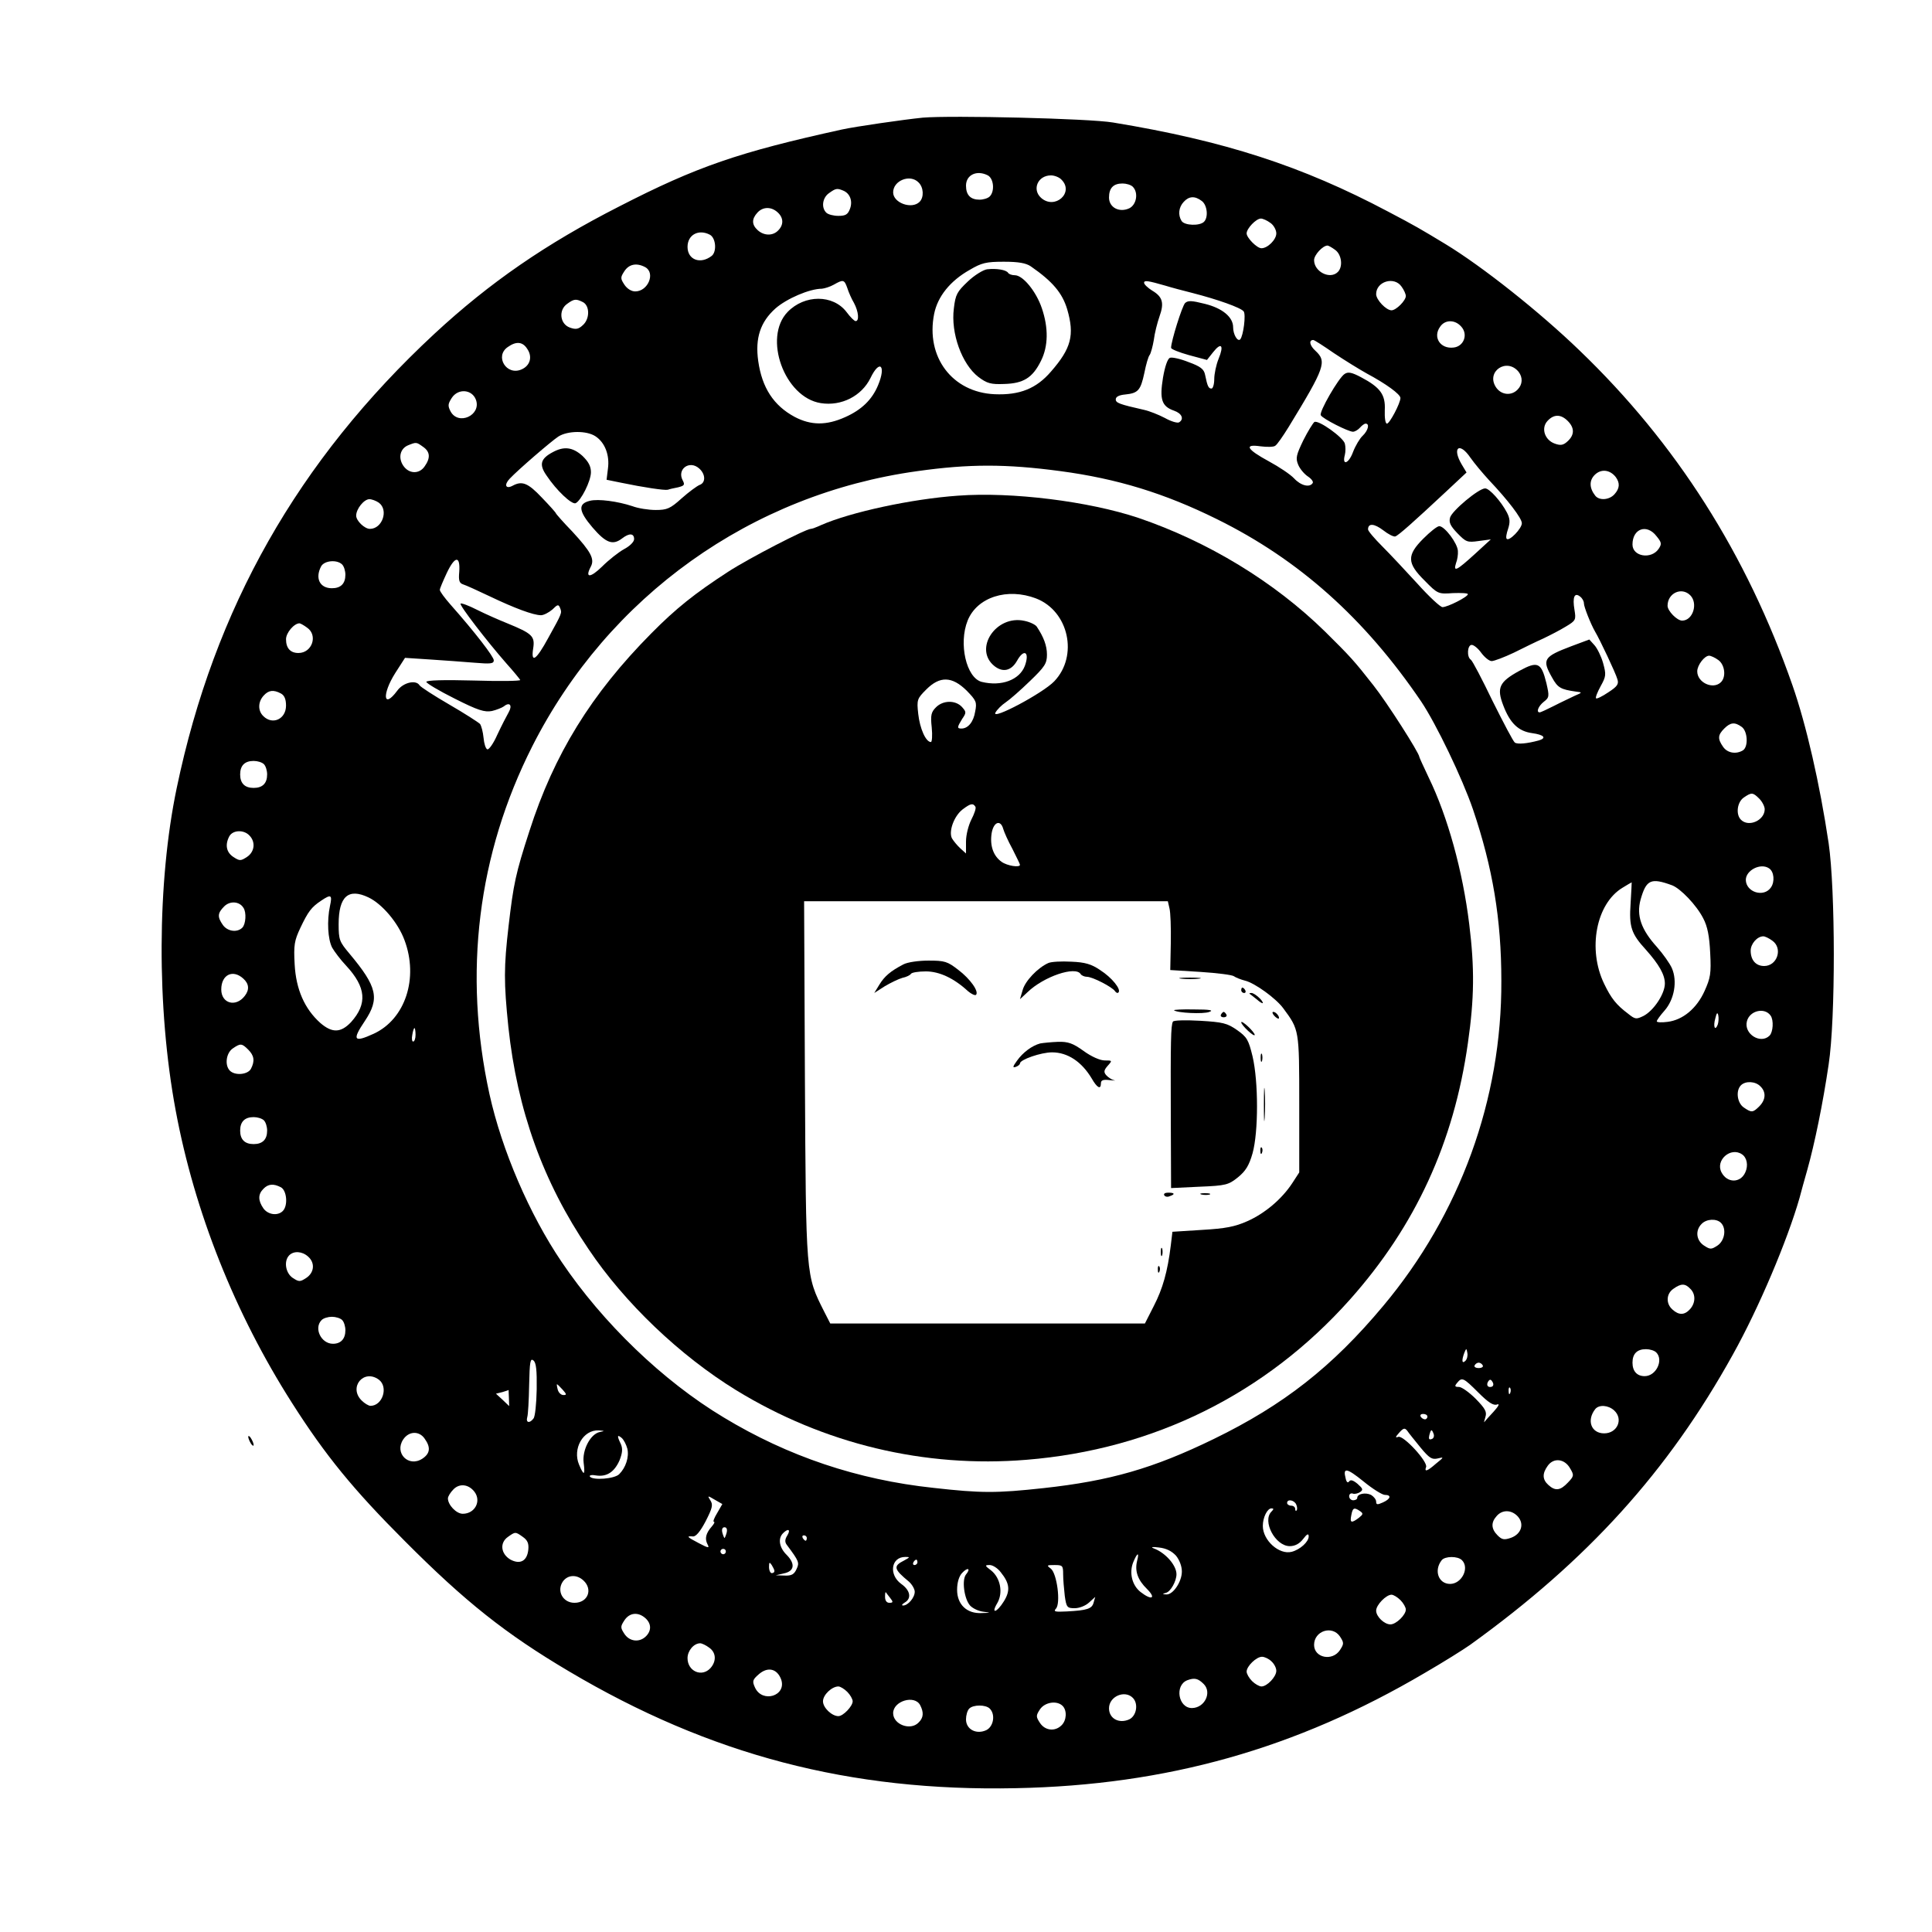 <?xml version="1.0" standalone="no"?>
<!DOCTYPE svg PUBLIC "-//W3C//DTD SVG 20010904//EN"
 "http://www.w3.org/TR/2001/REC-SVG-20010904/DTD/svg10.dtd">
<svg version="1.0" xmlns="http://www.w3.org/2000/svg"
 width="716pt" height="716pt" viewBox="0 0 716 716"
 preserveAspectRatio="xMidYMid meet">

<g transform="translate(0,716) scale(0.1,-0.1)"
fill="#000000" stroke="none">
<path d="M3420 6724 c-70 -7 -250 -33 -300 -44 -382 -84 -537 -137 -825 -285
-271 -138 -480 -282 -685 -472 -506 -470 -816 -1017 -955 -1683 -73 -349 -75
-814 -4 -1195 70 -377 220 -753 431 -1084 124 -195 228 -322 418 -512 224
-225 374 -344 607 -482 524 -311 1043 -447 1658 -434 559 11 1038 146 1515
427 69 40 144 87 168 104 435 313 734 643 974 1076 96 172 202 423 247 580 5
19 18 67 29 105 27 96 58 247 79 390 26 171 25 648 0 820 -33 221 -83 439
-134 585 -170 487 -431 897 -789 1241 -148 143 -361 312 -498 395 -91 55 -111
67 -212 120 -319 169 -606 262 -1019 330 -88 15 -600 27 -705 18z m241 -214
c22 -12 26 -59 7 -78 -7 -7 -24 -12 -38 -12 -33 0 -50 17 -50 52 0 40 40 59
81 38z m273 -16 c48 -48 -25 -113 -76 -67 -34 31 -12 83 37 83 13 0 31 -7 39
-16z m-530 -10 c19 -18 21 -55 4 -72 -29 -29 -98 -4 -98 35 0 44 63 69 94 37z
m794 -16 c22 -22 14 -67 -13 -80 -37 -17 -75 3 -75 40 0 35 16 52 50 52 14 0
31 -5 38 -12z m-1074 -14 c26 -10 37 -39 26 -68 -8 -21 -16 -26 -43 -26 -18 0
-38 5 -45 12 -19 19 -14 55 10 72 25 18 30 19 52 10z m1330 -39 c20 -15 25
-60 8 -77 -16 -16 -72 -14 -83 3 -14 22 -11 51 8 71 19 21 41 23 67 3z m-1572
-42 c22 -20 23 -46 2 -67 -20 -21 -53 -20 -76 1 -22 20 -23 41 -1 65 20 22 51
23 75 1z m1826 -39 c12 -8 22 -26 22 -39 0 -23 -32 -55 -55 -55 -17 0 -55 39
-55 55 0 18 35 55 53 55 7 0 23 -7 35 -16z m-2077 -44 c22 -12 26 -62 7 -78
-42 -33 -90 -15 -90 33 0 45 41 67 83 45z m2317 -56 c24 -17 30 -62 10 -82
-29 -29 -88 1 -88 44 0 19 32 54 50 54 3 0 16 -7 28 -16z m-1128 -61 c81 -56
117 -99 135 -159 28 -96 15 -145 -60 -231 -54 -63 -116 -88 -209 -84 -157 7
-256 138 -224 298 13 64 59 122 132 163 44 26 61 30 126 30 55 0 82 -5 100
-17z m-1429 -3 c39 -21 11 -90 -37 -90 -14 0 -30 10 -40 25 -15 23 -15 27 0
50 17 26 45 32 77 15z m749 -77 c5 -16 16 -41 25 -56 17 -32 20 -67 6 -67 -5
0 -20 15 -34 34 -50 65 -155 65 -218 0 -92 -95 -12 -317 123 -338 76 -12 151
26 184 93 34 71 59 47 28 -27 -22 -53 -61 -91 -122 -118 -69 -31 -126 -31
-187 1 -78 42 -121 108 -135 207 -12 85 8 145 64 195 41 36 126 73 172 73 10
1 30 7 44 15 35 20 39 19 50 -12z m1180 8 c19 -6 64 -18 100 -27 93 -24 178
-54 189 -68 9 -11 -1 -91 -13 -104 -10 -9 -26 19 -26 45 0 38 -40 71 -105 87
-48 12 -62 13 -73 3 -11 -11 -52 -142 -52 -166 0 -5 30 -17 66 -27 l67 -18 23
29 c30 38 41 26 20 -25 -9 -22 -16 -56 -16 -75 0 -19 -5 -35 -10 -35 -11 0
-15 7 -24 51 -4 21 -17 31 -61 47 -30 12 -61 19 -69 16 -9 -3 -19 -33 -26 -74
-13 -80 -5 -106 41 -122 29 -10 38 -31 19 -43 -6 -4 -30 3 -53 16 -23 12 -58
26 -77 30 -93 21 -105 26 -105 39 0 10 13 16 35 18 48 5 57 15 71 80 6 31 15
62 20 67 4 6 11 31 15 55 3 25 13 64 21 87 18 50 12 73 -27 96 -16 10 -30 23
-30 29 0 10 14 8 80 -11z m874 -3 c9 -12 16 -28 16 -35 0 -17 -36 -53 -53 -53
-20 0 -57 39 -57 60 0 47 67 67 94 28z m-3033 -58 c25 -14 25 -62 -1 -85 -16
-15 -26 -17 -48 -9 -37 13 -43 65 -10 88 26 19 33 19 59 6z m3254 -90 c27 -29
10 -74 -28 -78 -49 -6 -78 38 -50 77 18 27 55 27 78 1z m-471 -99 c39 -26 94
-60 121 -75 71 -38 125 -77 125 -91 0 -19 -40 -95 -50 -95 -6 0 -9 22 -8 50 3
57 -16 84 -88 122 -34 18 -48 21 -61 12 -22 -14 -96 -142 -88 -153 7 -13 102
-61 119 -61 7 0 19 7 26 15 7 8 16 15 21 15 16 0 9 -26 -11 -45 -10 -9 -27
-37 -36 -61 -16 -43 -41 -51 -30 -10 3 12 3 31 0 42 -6 23 -98 89 -113 80 -5
-4 -24 -34 -41 -68 -26 -54 -29 -66 -19 -90 6 -15 22 -34 35 -43 14 -9 22 -20
19 -25 -11 -18 -44 -10 -69 17 -14 15 -56 43 -93 63 -83 45 -94 65 -32 56 24
-3 49 -3 55 2 7 4 29 36 50 70 135 221 142 242 99 282 -22 20 -25 40 -8 40 4
0 38 -22 77 -49z m-2990 16 c20 -29 11 -62 -21 -76 -56 -25 -101 49 -51 83 31
22 55 20 72 -7z m3674 -85 c16 -21 15 -47 -4 -66 -23 -24 -61 -20 -80 9 -38
58 40 111 84 57z m-3864 -104 c20 -57 -65 -96 -94 -43 -11 21 -10 28 4 50 24
37 76 32 90 -7z m4046 -78 c26 -26 25 -52 0 -75 -16 -15 -26 -17 -48 -9 -37
13 -52 57 -27 84 23 25 49 26 75 0z m-3603 -57 c35 -23 53 -70 46 -120 l-5
-41 54 -11 c82 -17 161 -29 173 -26 5 2 22 6 38 9 23 6 26 9 17 26 -22 41 25
76 61 44 24 -21 25 -53 2 -61 -10 -4 -40 -26 -67 -50 -42 -38 -54 -43 -96 -43
-26 0 -65 6 -86 14 -54 18 -127 28 -158 20 -45 -11 -42 -38 10 -99 50 -58 75
-67 110 -40 26 20 44 19 44 -3 0 -10 -16 -26 -37 -37 -20 -11 -57 -40 -82 -65
-43 -42 -64 -43 -42 -1 16 29 1 56 -68 131 -34 35 -61 66 -61 68 0 2 -23 28
-52 58 -51 54 -73 63 -108 44 -26 -14 -33 3 -11 26 32 34 153 138 180 156 34
22 105 23 138 1z m-639 -39 c26 -18 28 -41 6 -72 -20 -30 -59 -29 -80 3 -19
29 -11 63 19 75 30 12 30 12 55 -6z m3882 -41 c14 -20 45 -57 68 -82 71 -75
122 -142 122 -160 0 -20 -47 -68 -56 -58 -4 3 -1 20 5 37 8 25 7 38 -4 60 -22
42 -65 90 -81 90 -24 0 -123 -83 -130 -108 -5 -18 1 -31 27 -58 32 -33 37 -35
79 -29 l45 6 -60 -55 c-66 -60 -80 -68 -69 -33 5 12 8 32 7 45 -1 28 -49 92
-69 92 -8 0 -34 -21 -59 -46 -62 -62 -61 -91 5 -156 48 -49 50 -50 105 -46 30
1 55 0 55 -4 0 -10 -75 -48 -94 -48 -8 0 -50 39 -93 87 -43 47 -102 110 -130
138 -29 29 -53 57 -53 63 0 24 23 22 56 -3 19 -15 39 -25 45 -23 12 4 67 53
187 165 l77 72 -18 30 c-37 63 -8 85 33 24z m-1520 -49 c210 -28 386 -82 580
-178 304 -150 548 -368 757 -676 55 -82 152 -283 192 -400 73 -216 105 -406
105 -635 2 -439 -153 -865 -438 -1205 -189 -226 -369 -367 -628 -493 -224
-109 -384 -155 -631 -182 -175 -19 -230 -19 -408 1 -281 30 -539 117 -777 261
-225 135 -448 350 -601 577 -119 176 -221 413 -267 621 -98 448 -44 889 159
1290 282 556 811 934 1427 1019 192 27 328 27 530 0z m2058 -22 c16 -22 15
-42 -5 -64 -19 -21 -56 -24 -71 -5 -22 28 -23 56 -2 77 23 23 56 20 78 -8z
m-4584 -95 c37 -27 13 -97 -33 -97 -20 0 -51 30 -51 49 0 25 29 61 49 61 9 0
25 -6 35 -13z m4735 -124 c19 -23 20 -29 8 -47 -27 -40 -97 -29 -97 16 0 59
53 78 89 31z m-4437 -132 c-3 -33 0 -42 15 -47 10 -3 54 -23 98 -44 92 -44
162 -70 190 -70 10 0 29 10 42 21 20 20 23 20 29 5 7 -18 7 -18 -44 -110 -45
-83 -65 -96 -56 -39 7 45 -3 55 -96 93 -30 12 -80 34 -112 50 -31 16 -59 26
-61 23 -6 -5 98 -140 170 -222 26 -29 49 -57 51 -61 2 -4 -76 -5 -173 -2 -111
3 -175 1 -175 -5 0 -5 47 -33 105 -62 87 -44 111 -51 138 -46 17 4 37 12 44
17 22 18 33 4 18 -22 -8 -14 -27 -51 -42 -83 -14 -32 -31 -56 -37 -54 -6 2
-12 21 -14 43 -2 21 -8 44 -13 51 -6 6 -57 39 -114 72 -57 33 -106 65 -110 71
-13 22 -61 11 -83 -20 -52 -70 -57 -13 -7 66 l36 56 92 -6 c51 -3 125 -9 165
-12 60 -5 72 -4 72 9 0 13 -68 102 -161 207 -21 24 -39 48 -39 54 0 5 12 33
26 63 30 63 50 65 46 4z m-434 27 c7 -7 12 -24 12 -38 0 -33 -17 -50 -50 -50
-45 0 -63 37 -40 81 12 22 59 26 78 7z m4996 -114 c30 -30 10 -94 -30 -94 -19
0 -54 36 -54 55 0 47 52 71 84 39z m-394 -30 c0 -13 25 -76 41 -104 18 -30 77
-155 83 -177 6 -18 0 -27 -34 -49 -22 -15 -43 -25 -45 -22 -3 3 5 23 17 45 20
36 21 43 9 86 -7 25 -22 55 -32 66 l-19 21 -67 -25 c-103 -39 -109 -49 -71
-116 21 -38 32 -44 88 -52 25 -3 25 -3 -5 -16 -16 -8 -51 -24 -76 -37 -26 -13
-49 -24 -53 -24 -14 0 -5 23 15 39 21 16 21 21 10 69 -19 77 -32 83 -100 46
-75 -41 -85 -63 -60 -128 25 -66 56 -96 107 -103 44 -6 55 -18 25 -27 -44 -12
-79 -15 -89 -8 -6 4 -42 73 -82 153 -39 81 -75 150 -81 154 -16 10 -13 55 3
55 8 0 24 -13 36 -30 12 -16 29 -30 38 -30 9 0 46 14 82 31 36 18 85 42 110
53 25 12 62 31 83 44 37 22 38 25 32 62 -8 47 0 66 21 49 8 -6 14 -17 14 -25z
m-4732 -90 c41 -28 19 -94 -32 -94 -30 0 -46 18 -46 51 0 24 30 59 50 59 3 0
16 -7 28 -16z m5230 -120 c24 -17 30 -62 10 -82 -29 -29 -88 -2 -88 40 0 23
27 58 44 58 6 0 22 -7 34 -16z m-5327 -124 c13 -7 19 -21 19 -45 0 -50 -50
-73 -84 -39 -21 20 -20 53 1 76 18 20 36 23 64 8z m5414 -124 c22 -16 25 -74
4 -87 -25 -15 -57 -10 -73 13 -21 30 -20 44 4 68 23 23 39 25 65 6z m-5477
-138 c7 -7 12 -24 12 -38 0 -33 -17 -50 -50 -50 -33 0 -50 17 -50 50 0 33 17
50 50 50 14 0 31 -5 38 -12z m5542 -128 c11 -11 20 -29 20 -39 0 -41 -59 -68
-88 -39 -20 20 -14 65 10 82 29 20 34 20 58 -4z m-5596 -136 c24 -24 20 -61
-9 -80 -23 -15 -27 -15 -50 0 -26 17 -32 45 -15 77 13 23 53 25 74 3z m5632
-122 c19 -12 22 -50 7 -71 -26 -38 -92 -18 -93 28 0 36 55 64 86 43z m-359
-63 c31 -12 90 -73 115 -122 16 -30 23 -66 26 -129 4 -76 1 -92 -21 -141 -29
-64 -80 -107 -137 -114 -22 -3 -40 -2 -40 2 0 4 13 22 29 40 36 41 48 109 27
157 -8 18 -33 53 -55 78 -59 65 -77 117 -61 176 21 74 38 82 117 53z m-154
-67 c-6 -87 2 -112 57 -172 48 -54 70 -92 70 -125 0 -38 -41 -100 -79 -120
-27 -13 -31 -13 -57 8 -44 33 -63 57 -89 111 -62 128 -30 297 68 356 18 11 33
20 34 20 0 0 -1 -35 -4 -78z m-4677 22 c50 -24 109 -93 133 -158 53 -141 3
-293 -114 -347 -74 -34 -81 -24 -33 47 56 84 46 127 -57 250 -37 44 -40 51
-40 109 0 103 36 135 111 99z m-143 -31 c-12 -56 -8 -124 8 -155 8 -14 31 -45
52 -67 74 -80 79 -141 18 -209 -38 -40 -70 -41 -114 -3 -58 52 -90 124 -95
217 -4 72 -1 88 21 135 29 61 41 77 77 101 37 25 42 22 33 -19z m-321 -7 c12
-17 9 -61 -4 -74 -19 -19 -55 -14 -72 10 -21 30 -20 44 5 69 21 21 56 19 71
-5z m5666 -122 c40 -28 19 -94 -30 -94 -31 0 -50 22 -50 57 0 25 24 53 47 53
6 0 21 -7 33 -16z m-5666 -141 c21 -19 23 -41 5 -64 -33 -43 -87 -28 -87 24 0
55 43 76 82 40z m5660 -137 c12 -17 9 -61 -4 -74 -33 -33 -96 6 -84 53 10 40
66 53 88 21z m-196 -33 c-10 -26 -18 -8 -9 23 5 21 8 24 11 11 2 -10 1 -25 -2
-34z m-4826 -38 c0 -14 -4 -25 -9 -25 -4 0 -6 11 -3 25 2 14 6 25 8 25 2 0 4
-11 4 -25z m-620 -55 c22 -22 25 -42 10 -71 -12 -22 -59 -26 -78 -7 -20 20
-14 65 10 82 29 20 34 20 58 -4z m5604 -136 c22 -21 20 -50 -4 -74 -24 -24
-29 -24 -58 -4 -24 17 -30 62 -10 82 17 17 54 15 72 -4z m-5546 -126 c7 -7 12
-24 12 -38 0 -33 -17 -50 -50 -50 -33 0 -50 17 -50 50 0 33 17 50 50 50 14 0
31 -5 38 -12z m5478 -126 c18 -12 24 -41 12 -67 -18 -40 -67 -40 -88 0 -24 45
34 96 76 67z m-5415 -122 c22 -12 27 -68 7 -88 -19 -19 -55 -14 -72 10 -20 29
-20 52 0 72 18 19 38 20 65 6z m5337 -132 c21 -21 14 -66 -13 -84 -23 -15 -27
-15 -50 0 -29 19 -33 56 -9 80 18 19 55 21 72 4z m-5236 -125 c26 -23 23 -59
-7 -79 -23 -15 -27 -15 -50 0 -27 18 -34 63 -13 84 17 17 48 15 70 -5z m5122
-119 c21 -20 20 -53 -1 -76 -20 -22 -41 -23 -65 -1 -25 22 -23 59 4 77 28 20
43 20 62 0z m-4996 -116 c7 -7 12 -24 12 -38 0 -32 -17 -50 -46 -50 -44 0 -72
58 -42 88 7 7 24 12 38 12 14 0 31 -5 38 -12z m4163 -151 c-13 -13 -15 1 -4
30 7 17 8 17 11 -1 2 -10 -1 -23 -7 -29z m707 31 c28 -28 0 -88 -43 -88 -28 0
-45 18 -45 50 0 33 17 50 50 50 14 0 31 -5 38 -12z m-4149 -137 c-1 -53 -6
-102 -12 -108 -14 -19 -29 -16 -23 5 3 9 6 63 7 119 2 86 4 101 16 91 10 -8
13 -36 12 -107z m3506 89 c3 -5 -3 -10 -15 -10 -12 0 -18 5 -15 10 3 6 10 10
15 10 5 0 12 -4 15 -10z m-4091 -53 c36 -27 14 -97 -31 -97 -7 0 -22 9 -33 20
-49 49 8 118 64 77z m4075 -48 c37 -37 56 -49 69 -44 11 4 6 -6 -13 -27 -17
-18 -32 -35 -34 -38 -2 -3 0 6 4 19 6 19 -1 31 -36 67 -24 24 -52 44 -62 44
-16 0 -17 3 -7 15 18 22 23 20 79 -36z m50 22 c-15 -5 -22 6 -14 19 6 9 10 9
16 -1 5 -8 4 -15 -2 -18z m-3444 -11 c15 -17 16 -20 3 -20 -9 0 -18 9 -21 20
-3 11 -4 20 -3 20 2 0 11 -9 21 -20z m3512 -12 c-3 -8 -6 -5 -6 6 -1 11 2 17
5 13 3 -3 4 -12 1 -19z m-3711 -18 l1 -31 -24 23 -25 23 24 6 c13 4 23 7 23 8
0 1 0 -13 1 -29z m4096 -47 c35 -32 12 -85 -37 -85 -48 0 -66 48 -33 90 14 17
48 15 70 -5z m-692 -23 c0 -5 -4 -10 -9 -10 -6 0 -13 5 -16 10 -3 6 1 10 9 10
9 0 16 -4 16 -10z m-26 -114 c33 -40 43 -46 64 -41 24 6 24 5 -6 -19 -33 -29
-44 -32 -37 -13 8 19 -84 119 -103 112 -12 -4 -11 -1 3 15 16 18 21 19 30 8 5
-8 28 -36 49 -62z m-3041 57 c-35 -7 -66 -67 -60 -114 6 -47 1 -50 -17 -7 -25
59 15 130 73 127 23 -2 23 -2 4 -6z m3090 -7 c3 -8 0 -17 -7 -19 -10 -4 -12 1
-9 14 6 23 9 24 16 5z m-3739 -18 c23 -32 20 -55 -9 -74 -51 -33 -104 21 -71
71 21 32 60 33 80 3z m751 -37 c7 -31 -6 -70 -30 -94 -17 -18 -99 -24 -109 -9
-3 5 8 7 23 4 40 -6 68 13 87 56 11 28 12 43 5 60 -15 31 -14 37 3 23 8 -7 17
-25 21 -40z m3494 -73 c15 -25 14 -29 -8 -52 -28 -30 -47 -33 -73 -9 -22 20
-23 42 -2 71 22 31 63 26 83 -10z m-687 -98 c26 0 22 -15 -7 -28 -20 -9 -25
-9 -25 3 0 8 -9 19 -19 25 -21 10 -51 4 -51 -11 0 -5 -7 -9 -15 -9 -8 0 -15 7
-15 15 0 8 6 12 13 10 6 -3 19 0 27 5 13 9 11 13 -9 31 -17 14 -26 16 -31 9
-5 -7 -10 -3 -13 11 -11 42 4 39 66 -11 34 -28 70 -50 79 -50z m-3374 12 c27
-35 2 -82 -43 -82 -24 0 -55 33 -55 57 0 7 9 22 21 34 22 22 55 19 77 -9z
m900 -79 c-11 -18 -17 -33 -12 -33 4 0 0 -8 -8 -17 -22 -25 -27 -45 -16 -66 8
-15 4 -15 -32 4 -44 23 -48 27 -22 25 11 -1 27 18 47 56 25 49 28 61 18 77
-12 19 -11 19 16 3 l28 -16 -19 -33z m2146 31 c4 -9 4 -19 1 -22 -3 -3 -5 0
-5 6 0 7 -7 12 -15 12 -8 0 -15 5 -15 10 0 16 27 11 34 -6z m-92 -26 c-35 -35
14 -128 68 -128 19 0 36 9 49 26 15 20 21 22 21 10 0 -20 -32 -49 -63 -57 -46
-12 -107 42 -107 96 0 32 17 65 32 65 9 0 9 -3 0 -12z m328 2 c13 -9 12 -12
-4 -25 -28 -21 -34 -19 -28 10 5 27 10 30 32 15z m585 -20 c25 -28 13 -65 -25
-79 -26 -9 -34 -7 -50 9 -24 24 -25 48 -3 72 21 24 55 23 78 -2z m-2932 -60
c-3 -11 -7 -20 -8 -20 -1 0 -5 9 -8 20 -3 12 0 20 8 20 8 0 11 -8 8 -20z m225
-10 c-9 -14 -10 -24 -3 -34 47 -63 48 -67 37 -91 -9 -20 -19 -25 -44 -24 l-33
1 30 7 c39 8 43 35 11 68 -28 27 -34 61 -14 81 19 19 29 14 16 -8z m-980 -6
c17 -12 22 -24 20 -46 -4 -43 -30 -57 -66 -38 -36 21 -41 62 -10 84 28 20 28
20 56 0z m1052 -4 c0 -5 -2 -10 -4 -10 -3 0 -8 5 -11 10 -3 6 -1 10 4 10 6 0
11 -4 11 -10z m1368 -65 c13 -16 22 -39 22 -59 0 -38 -33 -87 -58 -85 -15 1
-15 2 -1 6 17 4 39 43 39 69 0 33 -41 80 -85 96 -12 5 -3 6 20 3 27 -3 47 -13
63 -30z m-1668 15 c0 -5 -4 -10 -10 -10 -5 0 -10 5 -10 10 0 6 5 10 10 10 6 0
10 -4 10 -10z m1524 -35 c-9 -37 2 -70 37 -104 35 -35 17 -43 -24 -11 -32 25
-43 72 -27 111 15 36 23 38 14 4z m-863 2 c-42 -21 -39 -32 18 -79 11 -10 21
-27 21 -37 0 -22 -25 -51 -43 -51 -7 0 -4 5 6 11 26 15 21 45 -13 69 -47 34
-38 100 15 100 18 0 18 -1 -4 -13z m2067 1 c29 -29 -1 -88 -44 -88 -43 0 -61
50 -31 88 12 15 59 16 75 0z m-2018 -8 c0 -5 -5 -10 -11 -10 -5 0 -7 5 -4 10
3 6 8 10 11 10 2 0 4 -4 4 -10z m-530 -32 c0 -5 -4 -8 -10 -8 -5 0 -10 10 -10
23 0 18 2 19 10 7 5 -8 10 -18 10 -22z m839 -5 c33 -41 36 -68 11 -108 -26
-42 -49 -48 -24 -6 22 38 12 93 -23 121 -24 18 -24 20 -5 20 11 0 30 -12 41
-27z m231 -7 c0 -18 3 -54 6 -80 6 -43 9 -46 37 -46 17 0 40 9 53 21 l23 21
-6 -21 c-6 -23 -23 -29 -100 -33 -42 -2 -50 -1 -40 10 19 19 4 132 -19 149
-16 12 -15 13 14 13 30 0 32 -2 32 -34z m-360 -1 c-16 -20 -7 -90 15 -115 9
-10 31 -21 49 -23 30 -4 29 -4 -6 -5 -55 -3 -91 32 -91 86 0 27 7 50 18 62 21
23 34 18 15 -5z m-1418 -22 c36 -33 17 -83 -33 -83 -43 0 -67 44 -43 79 18 25
51 27 76 4z m1137 -65 c12 -15 11 -18 -3 -18 -10 0 -16 8 -16 22 0 12 1 19 3
17 1 -2 9 -12 16 -21z m1891 -8 c11 -11 20 -27 20 -35 0 -20 -36 -55 -57 -55
-23 0 -53 29 -53 51 0 21 37 59 57 59 7 0 22 -9 33 -20z m-2798 -67 c22 -20
23 -46 2 -67 -24 -24 -61 -20 -80 9 -15 23 -15 27 0 50 19 29 51 32 78 8z
m2574 -68 c15 -23 15 -27 0 -50 -28 -43 -96 -29 -96 19 0 52 67 74 96 31z
m-2338 -41 c26 -18 28 -50 5 -76 -32 -35 -85 -12 -85 37 0 27 23 55 47 55 6 0
21 -7 33 -16z m2084 -51 c10 -9 18 -24 18 -35 0 -22 -34 -58 -55 -58 -8 0 -24
9 -35 20 -11 11 -20 27 -20 35 0 20 36 55 57 55 9 0 25 -7 35 -17z m-1817 -67
c21 -61 -70 -89 -97 -30 -11 24 -9 29 15 50 33 28 67 20 82 -20z m1566 -17
c31 -31 4 -88 -43 -89 -51 -1 -66 84 -18 103 27 10 40 7 61 -14z m-1321 -29
c11 -11 20 -27 20 -35 0 -18 -35 -55 -53 -55 -24 0 -57 31 -57 55 0 24 33 55
57 55 7 0 22 -9 33 -20z m1058 -22 c22 -22 14 -67 -13 -80 -38 -17 -75 3 -75
41 0 44 58 69 88 39z m-788 -27 c14 -27 13 -47 -6 -65 -30 -31 -94 -7 -94 35
0 45 79 69 100 30z m528 -3 c17 -17 15 -54 -4 -72 -24 -24 -61 -20 -80 9 -15
23 -15 27 0 50 18 27 63 34 84 13z m-270 -10 c22 -22 14 -67 -13 -80 -37 -17
-75 3 -75 40 0 15 5 33 12 40 15 15 61 15 76 0z"/>
<path d="M3658 6162 c-14 -2 -47 -22 -71 -45 -40 -38 -46 -48 -52 -100 -12
-92 30 -207 91 -254 32 -24 46 -28 96 -26 71 2 105 23 136 86 27 54 28 122 3
195 -21 62 -70 122 -100 122 -11 0 -22 4 -25 9 -7 11 -43 17 -78 13z"/>
<path d="M2048 5484 c-45 -24 -51 -46 -22 -87 36 -54 92 -107 107 -102 20 9
57 82 57 115 0 22 -9 39 -32 61 -36 32 -68 36 -110 13z"/>
<path d="M3550 5323 c-171 -12 -398 -61 -507 -109 -17 -8 -34 -14 -38 -14 -19
0 -231 -110 -305 -158 -125 -81 -195 -137 -286 -229 -223 -225 -361 -449 -452
-733 -51 -157 -59 -196 -77 -350 -18 -155 -18 -210 -1 -376 33 -308 128 -574
297 -823 134 -200 339 -395 547 -523 325 -199 698 -289 1076 -258 471 38 887
244 1199 594 243 273 385 582 437 950 24 166 25 279 5 441 -24 197 -80 399
-150 543 -19 40 -35 75 -35 77 0 14 -120 202 -170 265 -72 92 -86 107 -180
200 -188 184 -433 333 -692 421 -183 61 -468 97 -668 82z m290 -381 c121 -47
157 -213 67 -307 -42 -44 -234 -146 -218 -116 6 11 23 28 38 38 15 10 55 45
90 79 55 53 63 65 63 98 0 33 -12 65 -38 104 -5 7 -25 17 -45 21 -106 24 -191
-105 -111 -168 31 -24 62 -17 83 20 26 47 48 33 29 -19 -20 -52 -87 -77 -160
-59 -57 15 -86 142 -52 227 35 87 147 123 254 82z m-258 -341 c36 -37 39 -43
32 -78 -6 -38 -26 -63 -51 -63 -17 0 -16 5 3 36 16 23 15 26 -1 44 -24 26 -70
25 -96 -1 -18 -18 -21 -29 -16 -75 3 -30 1 -54 -3 -54 -19 0 -41 50 -47 104
-6 53 -4 57 30 91 50 50 95 49 149 -4z m33 -431 c3 -5 -4 -26 -15 -47 -11 -22
-20 -57 -20 -82 l0 -44 -21 19 c-11 10 -25 27 -31 37 -13 25 7 82 39 107 29
22 39 25 48 10z m103 -82 c3 -11 18 -45 34 -74 15 -30 28 -56 28 -59 0 -11
-47 -4 -68 11 -31 22 -44 60 -37 106 7 42 33 52 43 16z m616 -294 c4 -15 6
-72 5 -128 l-2 -101 113 -7 c61 -4 117 -11 123 -16 7 -5 25 -12 40 -16 36 -8
116 -66 143 -103 59 -80 59 -78 59 -353 l0 -255 -26 -40 c-38 -58 -101 -112
-167 -141 -45 -20 -80 -27 -167 -32 l-110 -7 -6 -50 c-12 -98 -30 -161 -63
-225 l-33 -65 -583 0 -583 0 -23 45 c-68 135 -67 126 -71 863 l-3 657 674 0
674 0 6 -26z"/>
<path d="M3348 3586 c-48 -25 -70 -44 -89 -75 l-19 -31 39 25 c22 13 51 27 65
31 15 3 29 10 32 15 3 5 28 9 55 9 50 0 104 -25 156 -73 13 -11 26 -17 30 -14
12 12 -21 59 -66 93 -40 31 -50 34 -110 34 -38 0 -78 -6 -93 -14z"/>
<path d="M3885 3591 c-40 -18 -86 -67 -95 -100 l-10 -34 28 26 c60 58 178 98
197 67 3 -5 14 -10 23 -10 21 0 94 -38 104 -53 4 -6 10 -9 13 -5 11 11 -24 55
-68 83 -32 22 -56 29 -107 31 -36 2 -74 0 -85 -5z"/>
<path d="M4378 3533 c17 -2 47 -2 65 0 17 2 3 4 -33 4 -36 0 -50 -2 -32 -4z"/>
<path d="M4600 3490 c0 -5 5 -10 11 -10 5 0 7 5 4 10 -3 6 -8 10 -11 10 -2 0
-4 -4 -4 -10z"/>
<path d="M4631 3477 c2 -1 14 -11 27 -21 12 -11 22 -16 22 -13 0 10 -31 37
-42 37 -6 0 -9 -1 -7 -3z"/>
<path d="M4351 3416 c10 -10 110 -15 131 -6 17 6 2 9 -56 9 -44 1 -77 -1 -75
-3z"/>
<path d="M4525 3400 c-3 -5 1 -10 10 -10 9 0 13 5 10 10 -3 6 -8 10 -10 10 -2
0 -7 -4 -10 -10z"/>
<path d="M4722 3396 c7 -8 15 -12 17 -11 5 6 -10 25 -20 25 -5 0 -4 -6 3 -14z"/>
<path d="M4347 3374 c-8 -13 -9 -73 -8 -363 l1 -254 105 5 c99 4 108 7 143 35
28 23 41 43 54 89 22 79 22 265 0 359 -15 62 -21 72 -58 98 -36 25 -52 29
-136 34 -53 3 -98 2 -101 -3z"/>
<path d="M4600 3371 c0 -4 11 -18 25 -31 14 -13 25 -20 25 -15 0 4 -11 18 -25
31 -14 13 -25 20 -25 15z"/>
<path d="M3855 3293 c-30 -8 -64 -33 -86 -64 -16 -22 -17 -27 -5 -23 9 3 16 9
16 13 0 14 78 41 119 41 58 0 110 -35 147 -97 20 -35 34 -42 34 -18 0 12 8 15
33 12 17 -2 24 -2 15 0 -9 2 -22 11 -29 19 -9 11 -8 18 6 34 18 20 17 20 -11
20 -17 0 -49 14 -78 35 -40 29 -58 35 -95 34 -25 -1 -55 -4 -66 -6z"/>
<path d="M4672 3240 c0 -14 2 -19 5 -12 2 6 2 18 0 25 -3 6 -5 1 -5 -13z"/>
<path d="M4684 3065 c0 -55 1 -76 3 -47 2 29 2 74 0 100 -2 26 -3 2 -3 -53z"/>
<path d="M4671 2894 c0 -11 3 -14 6 -6 3 7 2 16 -1 19 -3 4 -6 -2 -5 -13z"/>
<path d="M4315 2730 c3 -5 12 -7 20 -3 21 7 19 13 -6 13 -11 0 -18 -4 -14 -10z"/>
<path d="M4453 2733 c9 -2 23 -2 30 0 6 3 -1 5 -18 5 -16 0 -22 -2 -12 -5z"/>
<path d="M4302 2520 c0 -14 2 -19 5 -12 2 6 2 18 0 25 -3 6 -5 1 -5 -13z"/>
<path d="M4291 2454 c0 -11 3 -14 6 -6 3 7 2 16 -1 19 -3 4 -6 -2 -5 -13z"/>
<path d="M920 1835 c0 -5 5 -17 10 -25 5 -8 10 -10 10 -5 0 6 -5 17 -10 25 -5
8 -10 11 -10 5z"/>
</g>
</svg>
